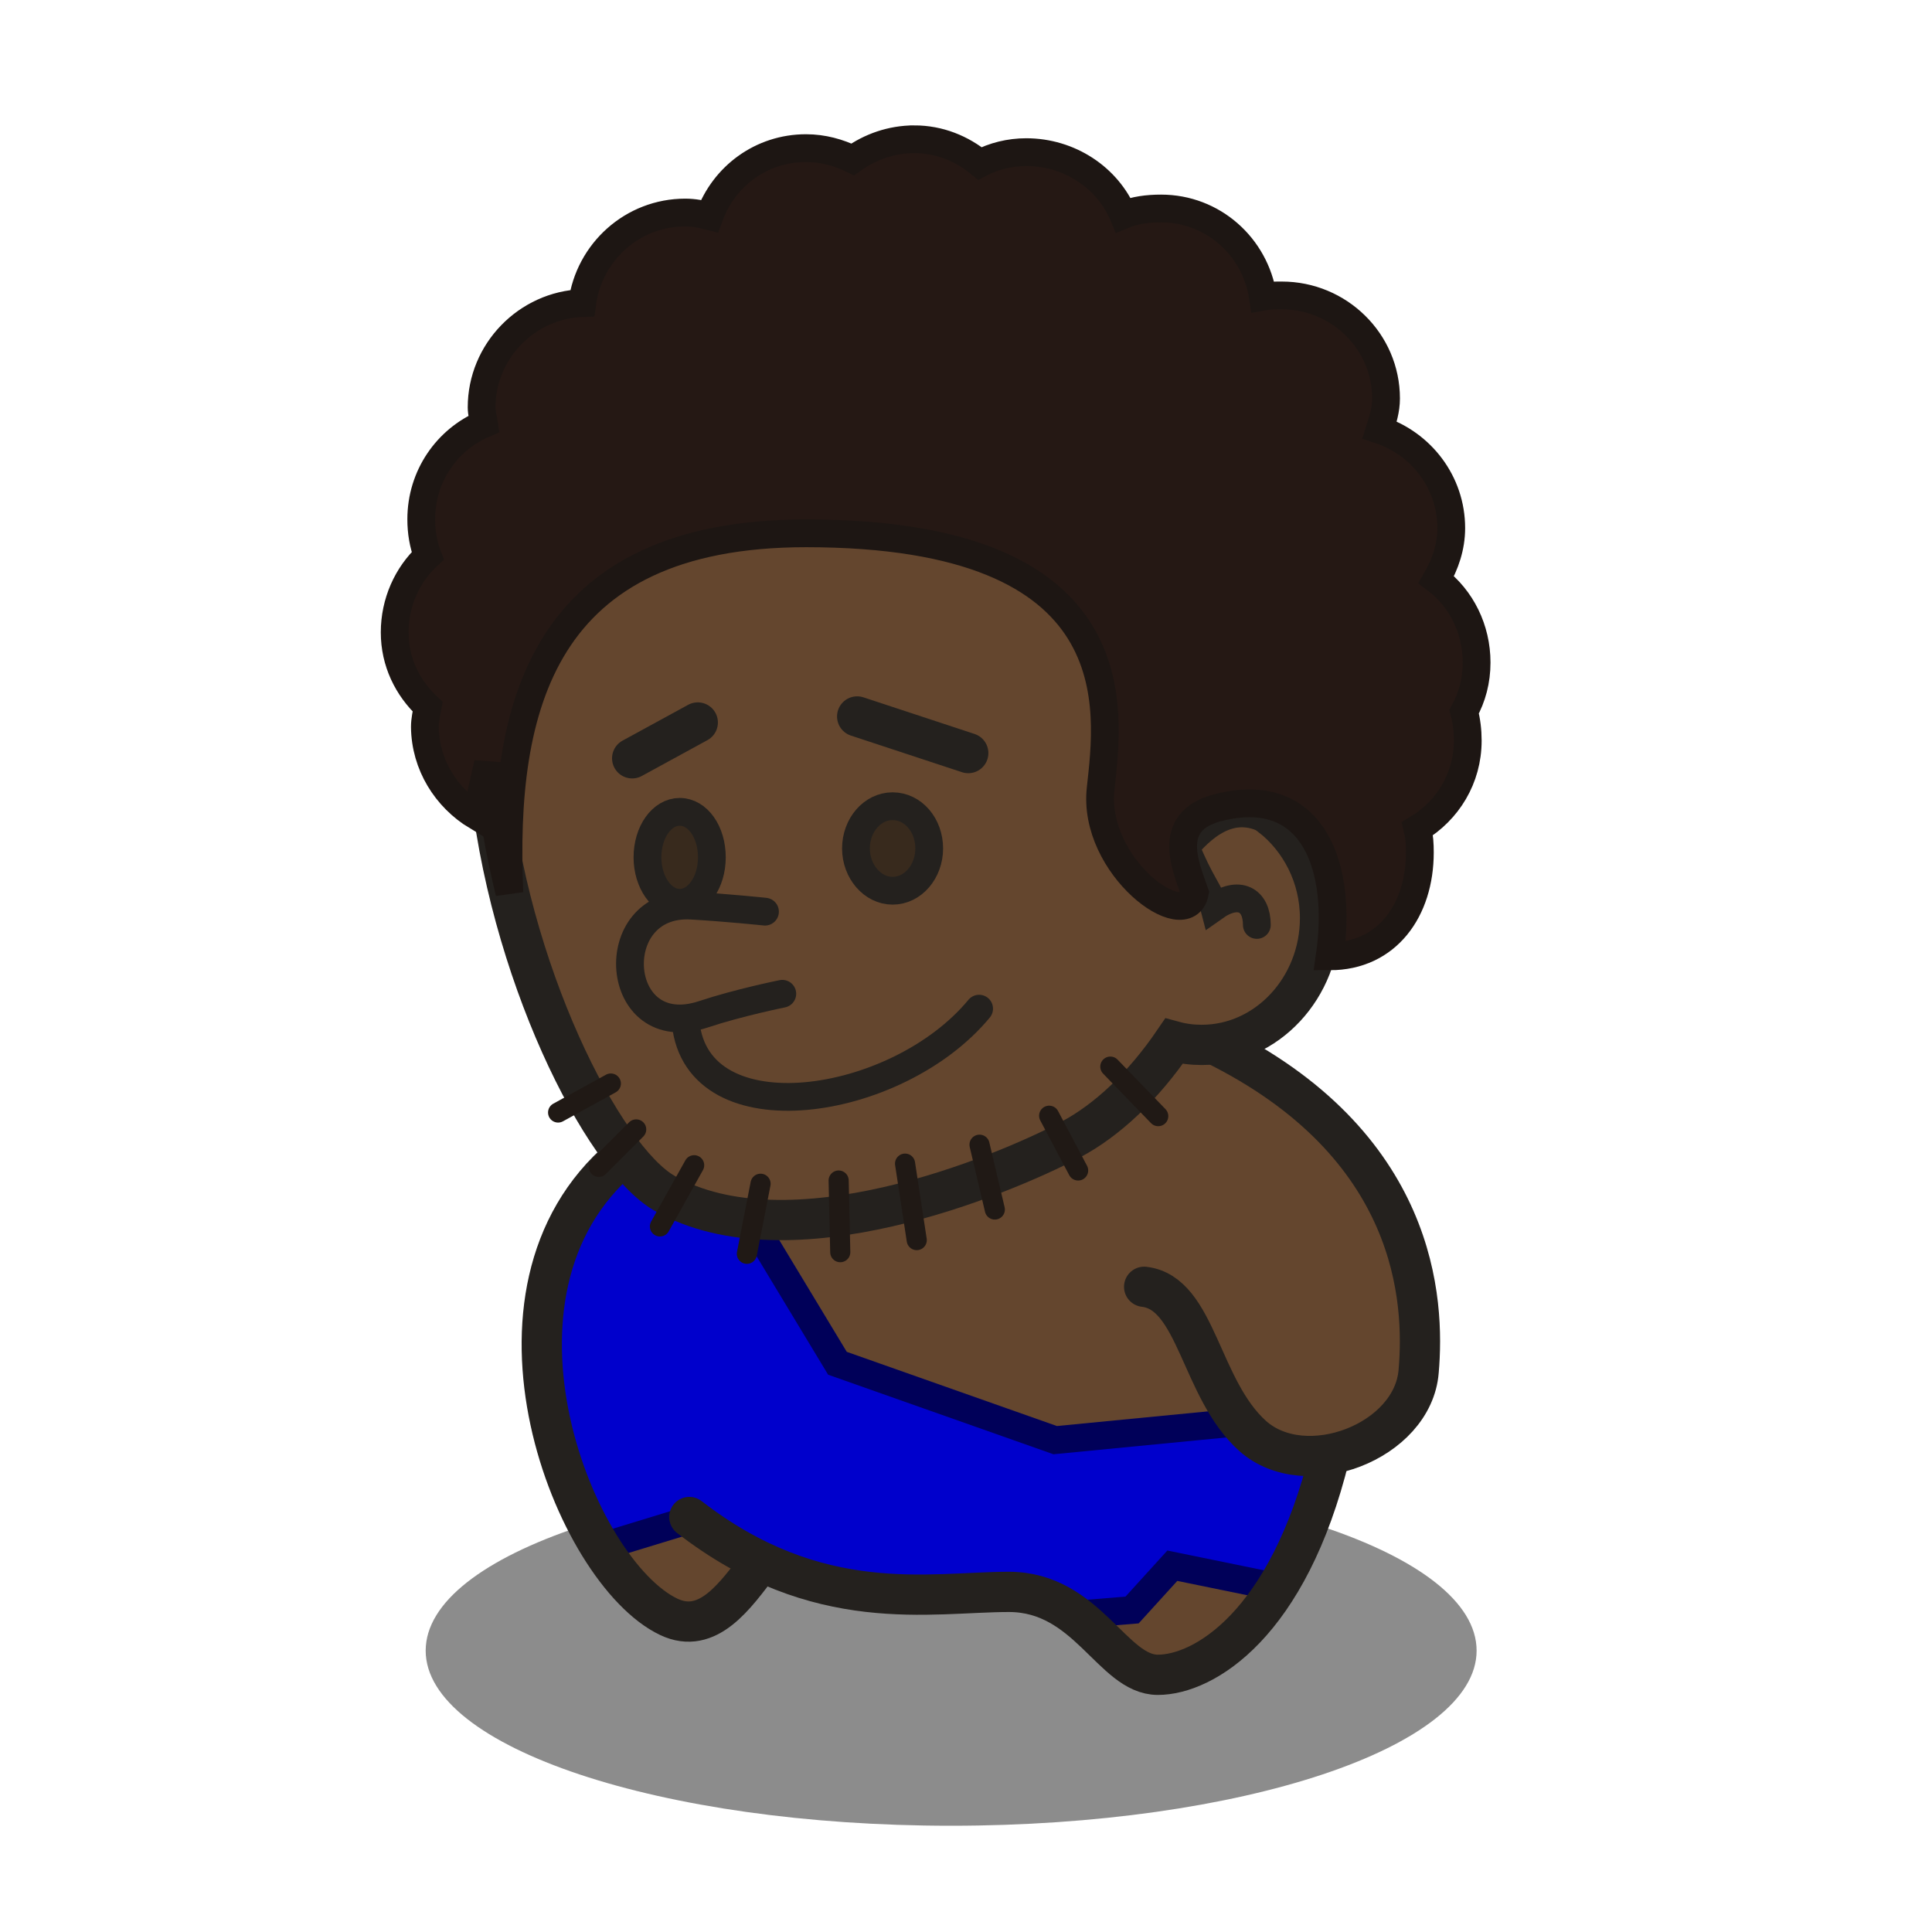 <?xml version="1.0" encoding="UTF-8" standalone="no"?>
<svg
   xmlns:dc="http://purl.org/dc/elements/1.1/"
   xmlns:cc="http://creativecommons.org/ns#"
   xmlns:rdf="http://www.w3.org/1999/02/22-rdf-syntax-ns#"
   xmlns:svg="http://www.w3.org/2000/svg"
   xmlns="http://www.w3.org/2000/svg"
   height="100%"
   width="100%"
   viewBox="0 0 48 48"
   version="1.1"
   id="svg2">
  <defs
     id="defs4" />
  <path
     d="m 10.576,41.01 c 0,2.4 5.84,4.35 13.05,4.35 7.21,0 13.06,-1.95 13.06,-4.35 0,-2.41 -5.85,-4.35 -13.06,-4.35 -7.21,0 -13.05,1.94 -13.05,4.35 z"
     id="path4191"
     style="display:inline;overflow:visible;visibility:visible;fill:#1a1a1a;fill-opacity:0.5;fill-rule:evenodd;stroke:none;marker:none;enable-background:accumulate" />
  <path
     d="m 29.906,25.84 c 5.1,2.5 5.49,6.5 5.34,8.25 -0.09,1.07 -1.13,1.84 -2.22,2.03 l 0,0.03 c -1.03,4.22 -3.11,5.47 -4.25,5.47 -1.13,0 -1.76,-2.06 -3.72,-2.06 -1.57,0 -3.69,0.36 -6.12,-0.78 l -0.06,0.06 c -0.62,0.82 -1.28,1.77 -2.25,1.31 -2.34,-1.11 -5.12,-8.04 -1.16,-11.4 l 14.44,-2.91 z"
     id="path4193"
     style="display:inline;overflow:visible;visibility:visible;fill:#64462e;fill-opacity:1;fill-rule:evenodd;stroke:none;marker:none;enable-background:accumulate" />
  <path
     d="m 17.466,28.34 3.34,5.53 5.41,1.91 4.53,-0.44 2.25,0.97 c -0.34,1.33 -0.79,2.34 -1.28,3.12 l -2.59,-0.53 -1,1.1 -1.47,0.12 c -0.43,-0.31 -0.93,-0.56 -1.6,-0.56 -1.57,0 -3.69,0.36 -6.12,-0.78 l -0.06,0.06 c -0.1,0.13 -0.18,0.27 -0.28,0.41 l -1.63,-1.44 -2.03,0.62 c -1.61,-2.56 -2.47,-7.14 0.53,-9.68 l 2,-0.41 z"
     id="path4195"
     style="display:inline;overflow:visible;visibility:visible;opacity:1;fill:#0000cc;fill-opacity:1;fill-rule:evenodd;stroke:none;marker:none;enable-background:accumulate" />
  <path
     d="m 17.466,28.34 3.34,5.53 5.41,1.91 4.53,-0.44 m -13.78,2.47 -2.03,0.62 m 16.78,1 -2.59,-0.53 -1,1.1 -1.47,0.12"
     id="path4197"
     style="display:inline;overflow:visible;visibility:visible;opacity:1;fill:none;fill-opacity:1;fill-rule:evenodd;stroke:#000059;stroke-width:0.69;stroke-linecap:butt;stroke-linejoin:miter;stroke-miterlimit:4;stroke-dasharray:none;stroke-dashoffset:0;stroke-opacity:1;marker:none;enable-background:accumulate" />
  <path
     d="m 30.136,25.93 c 5.1,2.5 5.26,6.4 5.11,8.14 -0.14,1.75 -2.81,2.77 -4.12,1.61 -1.31,-1.17 -1.39,-3.56 -2.7,-3.71"
     id="path4199"
     style="display:inline;overflow:visible;visibility:visible;fill:none;fill-opacity:1;fill-rule:evenodd;stroke:#24211e;stroke-width:1;stroke-linecap:round;stroke-linejoin:miter;stroke-miterlimit:4;stroke-dasharray:none;stroke-dashoffset:0;stroke-opacity:1;marker:none;enable-background:accumulate" />
  <path
     d="m 33.036,36.16 c -1.03,4.21 -3.13,5.45 -4.27,5.45 -1.13,0 -1.75,-2.06 -3.7,-2.06 -1.96,0 -4.74,0.62 -7.94,-1.86"
     id="path4201"
     style="display:inline;overflow:visible;visibility:visible;fill:none;fill-opacity:1;fill-rule:evenodd;stroke:#24211e;stroke-width:1;stroke-linecap:round;stroke-linejoin:miter;stroke-miterlimit:4;stroke-dasharray:none;stroke-dashoffset:0;stroke-opacity:1;marker:none;enable-background:accumulate" />
  <path
     d="m 18.886,38.83 c -0.62,0.82 -1.3,1.8 -2.27,1.34 -2.34,-1.11 -5.13,-8.06 -1.16,-11.42"
     id="path4203"
     style="display:inline;overflow:visible;visibility:visible;fill:none;fill-opacity:1;fill-rule:evenodd;stroke:#24211e;stroke-width:1;stroke-linecap:butt;stroke-linejoin:miter;stroke-miterlimit:4;stroke-dasharray:none;stroke-dashoffset:0;stroke-opacity:1;marker:none;enable-background:accumulate" />
  <path
     style="display:inline;overflow:visible;visibility:visible;fill:#64462e;fill-opacity:1;fill-rule:evenodd;stroke:none;marker:none;enable-background:accumulate"
     id="path4205"
     d="m 22.666,7.4 c 6.93,-0.3 10.95,4.81 8.91,12.88 0.73,0.57 1.22,1.49 1.22,2.53 0,1.73 -1.32,3.15 -2.94,3.15 -0.24,0 -0.47,-0.03 -0.69,-0.09 -0.77,1.13 -1.66,1.96 -2.56,2.44 -1.75,0.92 -7,3.09 -10.09,1.34 -3.09,-1.75 -9.48,-18.73 2.78,-21.72 1.18,-0.31 2.31,-0.48 3.37,-0.53 z" />
  <path
     style="display:inline;overflow:visible;visibility:visible;fill:none;fill-opacity:1;fill-rule:evenodd;stroke:#24211e;stroke-width:1;stroke-linecap:round;stroke-linejoin:miter;stroke-miterlimit:4;stroke-dasharray:none;stroke-dashoffset:0;stroke-opacity:1;marker:none;enable-background:accumulate"
     id="path4207"
     d="m 24.056,18.71 -2.76,-0.91" />
  <path
     style="display:inline;overflow:visible;visibility:visible;fill:none;fill-opacity:1;fill-rule:evenodd;stroke:#24211e;stroke-width:1;stroke-linecap:round;stroke-linejoin:miter;stroke-miterlimit:4;stroke-dasharray:none;stroke-dashoffset:0;stroke-opacity:1;marker:none;enable-background:accumulate"
     id="path4209"
     d="m 17.336,17.95 -1.63,0.89" />
  <path
     style="display:inline;fill:none;fill-rule:evenodd;stroke:#24211e;stroke-width:1;stroke-linecap:butt;stroke-linejoin:miter;stroke-miterlimit:4;stroke-dasharray:none;stroke-opacity:1"
     id="path4211"
     d="m 22.666,7.4 c 6.93,-0.3 10.95,4.81 8.91,12.88 0.73,0.57 1.22,1.49 1.22,2.53 0,1.73 -1.32,3.15 -2.94,3.15 -0.24,0 -0.47,-0.03 -0.69,-0.09 -0.77,1.13 -1.66,1.96 -2.56,2.44 -1.75,0.92 -7,3.09 -10.09,1.34 -3.09,-1.75 -9.48,-18.73 2.78,-21.72 1.18,-0.31 2.31,-0.48 3.37,-0.53 z" />
  <path
     style="display:inline;overflow:visible;visibility:visible;fill:none;fill-opacity:1;fill-rule:evenodd;stroke:#24211e;stroke-width:0.69;stroke-linecap:round;stroke-linejoin:miter;stroke-miterlimit:4;stroke-dasharray:none;stroke-dashoffset:0;stroke-opacity:1;marker:none;enable-background:accumulate"
     id="path4213"
     d="m 31.676,20.49 c -0.94,-0.64 -1.69,-0.07 -2.22,0.55 0.35,0.88 0.62,1.15 0.71,1.5 0.62,-0.44 1.06,-0.18 1.06,0.44" />
  <g
     transform="matrix(-1,0,0,1,47.306,0)"
     style="display:inline"
     id="g4215">
    <path
       style="display:inline;fill:none;fill-rule:evenodd;stroke:#201915;stroke-width:0.5;stroke-linecap:round;stroke-linejoin:miter;stroke-miterlimit:4;stroke-dasharray:none;stroke-opacity:1"
       id="path4217"
       d="m 19.72,26.5 -1.19,1.23" />
    <path
       style="display:inline;fill:none;fill-rule:evenodd;stroke:#201915;stroke-width:0.5;stroke-linecap:round;stroke-linejoin:miter;stroke-miterlimit:4;stroke-dasharray:none;stroke-opacity:1"
       id="path4219"
       d="m 21.24,27.72 -0.72,1.36" />
    <path
       style="display:inline;fill:none;fill-rule:evenodd;stroke:#201915;stroke-width:0.5;stroke-linecap:round;stroke-linejoin:miter;stroke-miterlimit:4;stroke-dasharray:none;stroke-opacity:1"
       id="path4221"
       d="m 22.97,28.44 -0.38,1.61" />
    <path
       style="display:inline;fill:none;fill-rule:evenodd;stroke:#201915;stroke-width:0.5;stroke-linecap:round;stroke-linejoin:miter;stroke-miterlimit:4;stroke-dasharray:none;stroke-opacity:1"
       id="path4223"
       d="m 24.82,28.91 -0.29,1.9" />
    <path
       style="display:inline;fill:none;fill-rule:evenodd;stroke:#201915;stroke-width:0.5;stroke-linecap:round;stroke-linejoin:miter;stroke-miterlimit:4;stroke-dasharray:none;stroke-opacity:1"
       id="path4225"
       d="m 26.47,29.33 -0.04,1.78" />
    <path
       style="display:inline;fill:none;fill-rule:evenodd;stroke:#201915;stroke-width:0.5;stroke-linecap:round;stroke-linejoin:miter;stroke-miterlimit:4;stroke-dasharray:none;stroke-opacity:1"
       id="path4227"
       d="m 28.41,29.41 0.34,1.74" />
    <path
       style="display:inline;fill:none;fill-rule:evenodd;stroke:#201915;stroke-width:0.5;stroke-linecap:round;stroke-linejoin:miter;stroke-miterlimit:4;stroke-dasharray:none;stroke-opacity:1"
       id="path4229"
       d="m 30.06,28.95 0.85,1.52" />
    <path
       style="display:inline;fill:none;fill-rule:evenodd;stroke:#201915;stroke-width:0.5;stroke-linecap:round;stroke-linejoin:miter;stroke-miterlimit:4;stroke-dasharray:none;stroke-opacity:1"
       id="path4231"
       d="m 31.5,28.06 0.93,0.93" />
    <path
       style="display:inline;fill:none;fill-rule:evenodd;stroke:#201915;stroke-width:0.5;stroke-linecap:round;stroke-linejoin:miter;stroke-miterlimit:4;stroke-dasharray:none;stroke-opacity:1"
       id="path4233"
       d="m 32.13,26.92 1.31,0.72" />
  </g>
  <path
     style="display:inline;overflow:visible;visibility:visible;opacity:1;fill:#251814;fill-opacity:1;fill-rule:evenodd;stroke:#1d1613;stroke-width:0.69;stroke-linecap:butt;stroke-linejoin:miter;stroke-miterlimit:4;stroke-dasharray:none;stroke-dashoffset:0;stroke-opacity:1;marker:none;enable-background:accumulate"
     id="path4235"
     d="m 22.716,3.46 c 0.62,0 1.18,0.23 1.63,0.6 0.34,-0.18 0.74,-0.28 1.15,-0.28 1.07,0 2.02,0.63 2.41,1.56 0.29,-0.12 0.61,-0.16 0.94,-0.16 1.29,0 2.34,0.95 2.53,2.19 0.16,-0.03 0.3,-0.03 0.47,-0.03 1.42,0 2.59,1.14 2.59,2.56 0,0.28 -0.08,0.53 -0.16,0.78 1.03,0.34 1.78,1.3 1.78,2.44 0,0.47 -0.15,0.9 -0.37,1.28 0.62,0.47 1,1.23 1,2.06 0,0.45 -0.11,0.86 -0.31,1.22 0.06,0.23 0.09,0.47 0.09,0.72 0,0.94 -0.5,1.74 -1.25,2.19 0.05,0.2 0.06,0.38 0.06,0.59 0,1.43 -0.81,2.58 -2.24,2.58 0.32,-2.18 -0.38,-4.24 -2.67,-3.72 -1.45,0.31 -0.91,1.47 -0.68,2.14 -0.21,1.07 -2.56,-0.66 -2.34,-2.59 0.21,-1.94 0.85,-6.34 -7.32,-6.34 -6.58,0 -7.57,4.33 -7.37,8.93 -0.25,-1.04 -0.45,-2.12 -0.53,-3.22 -0.09,0.41 -0.2,0.84 -0.28,1.32 -0.76,-0.46 -1.28,-1.28 -1.29,-2.22 0,-0.17 0.04,-0.34 0.07,-0.5 -0.5,-0.47 -0.82,-1.11 -0.82,-1.85 0,-0.74 0.31,-1.43 0.82,-1.9 -0.11,-0.29 -0.16,-0.59 -0.16,-0.91 0,-1.07 0.64,-1.98 1.56,-2.37 -0.02,-0.13 -0.06,-0.27 -0.06,-0.41 0,-1.39 1.12,-2.54 2.5,-2.59 0.17,-1.27 1.25,-2.25 2.56,-2.25 0.22,0 0.4,0.04 0.6,0.09 0.36,-0.99 1.29,-1.69 2.4,-1.69 0.42,0 0.81,0.11 1.16,0.28 0.43,-0.31 0.96,-0.5 1.53,-0.5 z" />
  <path
     style="display:inline;overflow:visible;visibility:visible;opacity:1;fill:none;fill-opacity:1;fill-rule:evenodd;stroke:#24211e;stroke-width:0.69;stroke-linecap:round;stroke-linejoin:miter;stroke-miterlimit:4;stroke-dasharray:none;stroke-dashoffset:0;stroke-opacity:1;marker:none;enable-background:accumulate"
     id="path4237"
     d="m 19.006,22.65 c 0,0 -0.95,-0.1 -1.83,-0.15 -2.19,-0.12 -1.96,3.45 0.3,2.7 0.87,-0.29 1.96,-0.51 1.96,-0.51" />
  <path
     style="display:inline;overflow:visible;visibility:visible;opacity:1;fill:none;fill-opacity:1;fill-rule:evenodd;stroke:#24211e;stroke-width:0.69;stroke-linecap:round;stroke-linejoin:miter;stroke-miterlimit:4;stroke-dasharray:none;stroke-dashoffset:0;stroke-opacity:1;marker:none;enable-background:accumulate"
     id="path4239"
     d="m 24.326,25.06 c -2.04,2.47 -7,3.2 -7.29,0.36" />
  <path
     style="display:inline;overflow:visible;visibility:visible;opacity:1;fill:#382a1d;fill-opacity:1;fill-rule:evenodd;stroke:#24211e;stroke-width:0.69;stroke-linecap:round;stroke-linejoin:miter;stroke-miterlimit:4;stroke-dasharray:none;stroke-dashoffset:0;stroke-opacity:1;marker:none;enable-background:accumulate"
     id="path4241"
     d="m 21.266,21.08 c 0,0.57 0.41,1.05 0.91,1.05 0.51,0 0.91,-0.48 0.91,-1.05 0,-0.58 -0.4,-1.05 -0.91,-1.05 -0.5,0 -0.91,0.47 -0.91,1.05 l 0,0 z" />
  <path
     style="display:inline;overflow:visible;visibility:visible;opacity:1;fill:#382a1d;fill-opacity:1;fill-rule:evenodd;stroke:#24211e;stroke-width:0.69;stroke-linecap:round;stroke-linejoin:miter;stroke-miterlimit:4;stroke-dasharray:none;stroke-dashoffset:0;stroke-opacity:1;marker:none;enable-background:accumulate"
     id="path4243"
     d="m 16.086,21.3 c 0,0.62 0.36,1.13 0.8,1.13 0.45,0 0.8,-0.51 0.8,-1.13 0,-0.63 -0.35,-1.13 -0.8,-1.13 -0.44,0 -0.8,0.5 -0.8,1.13 l 0,0 z" />
</svg>

